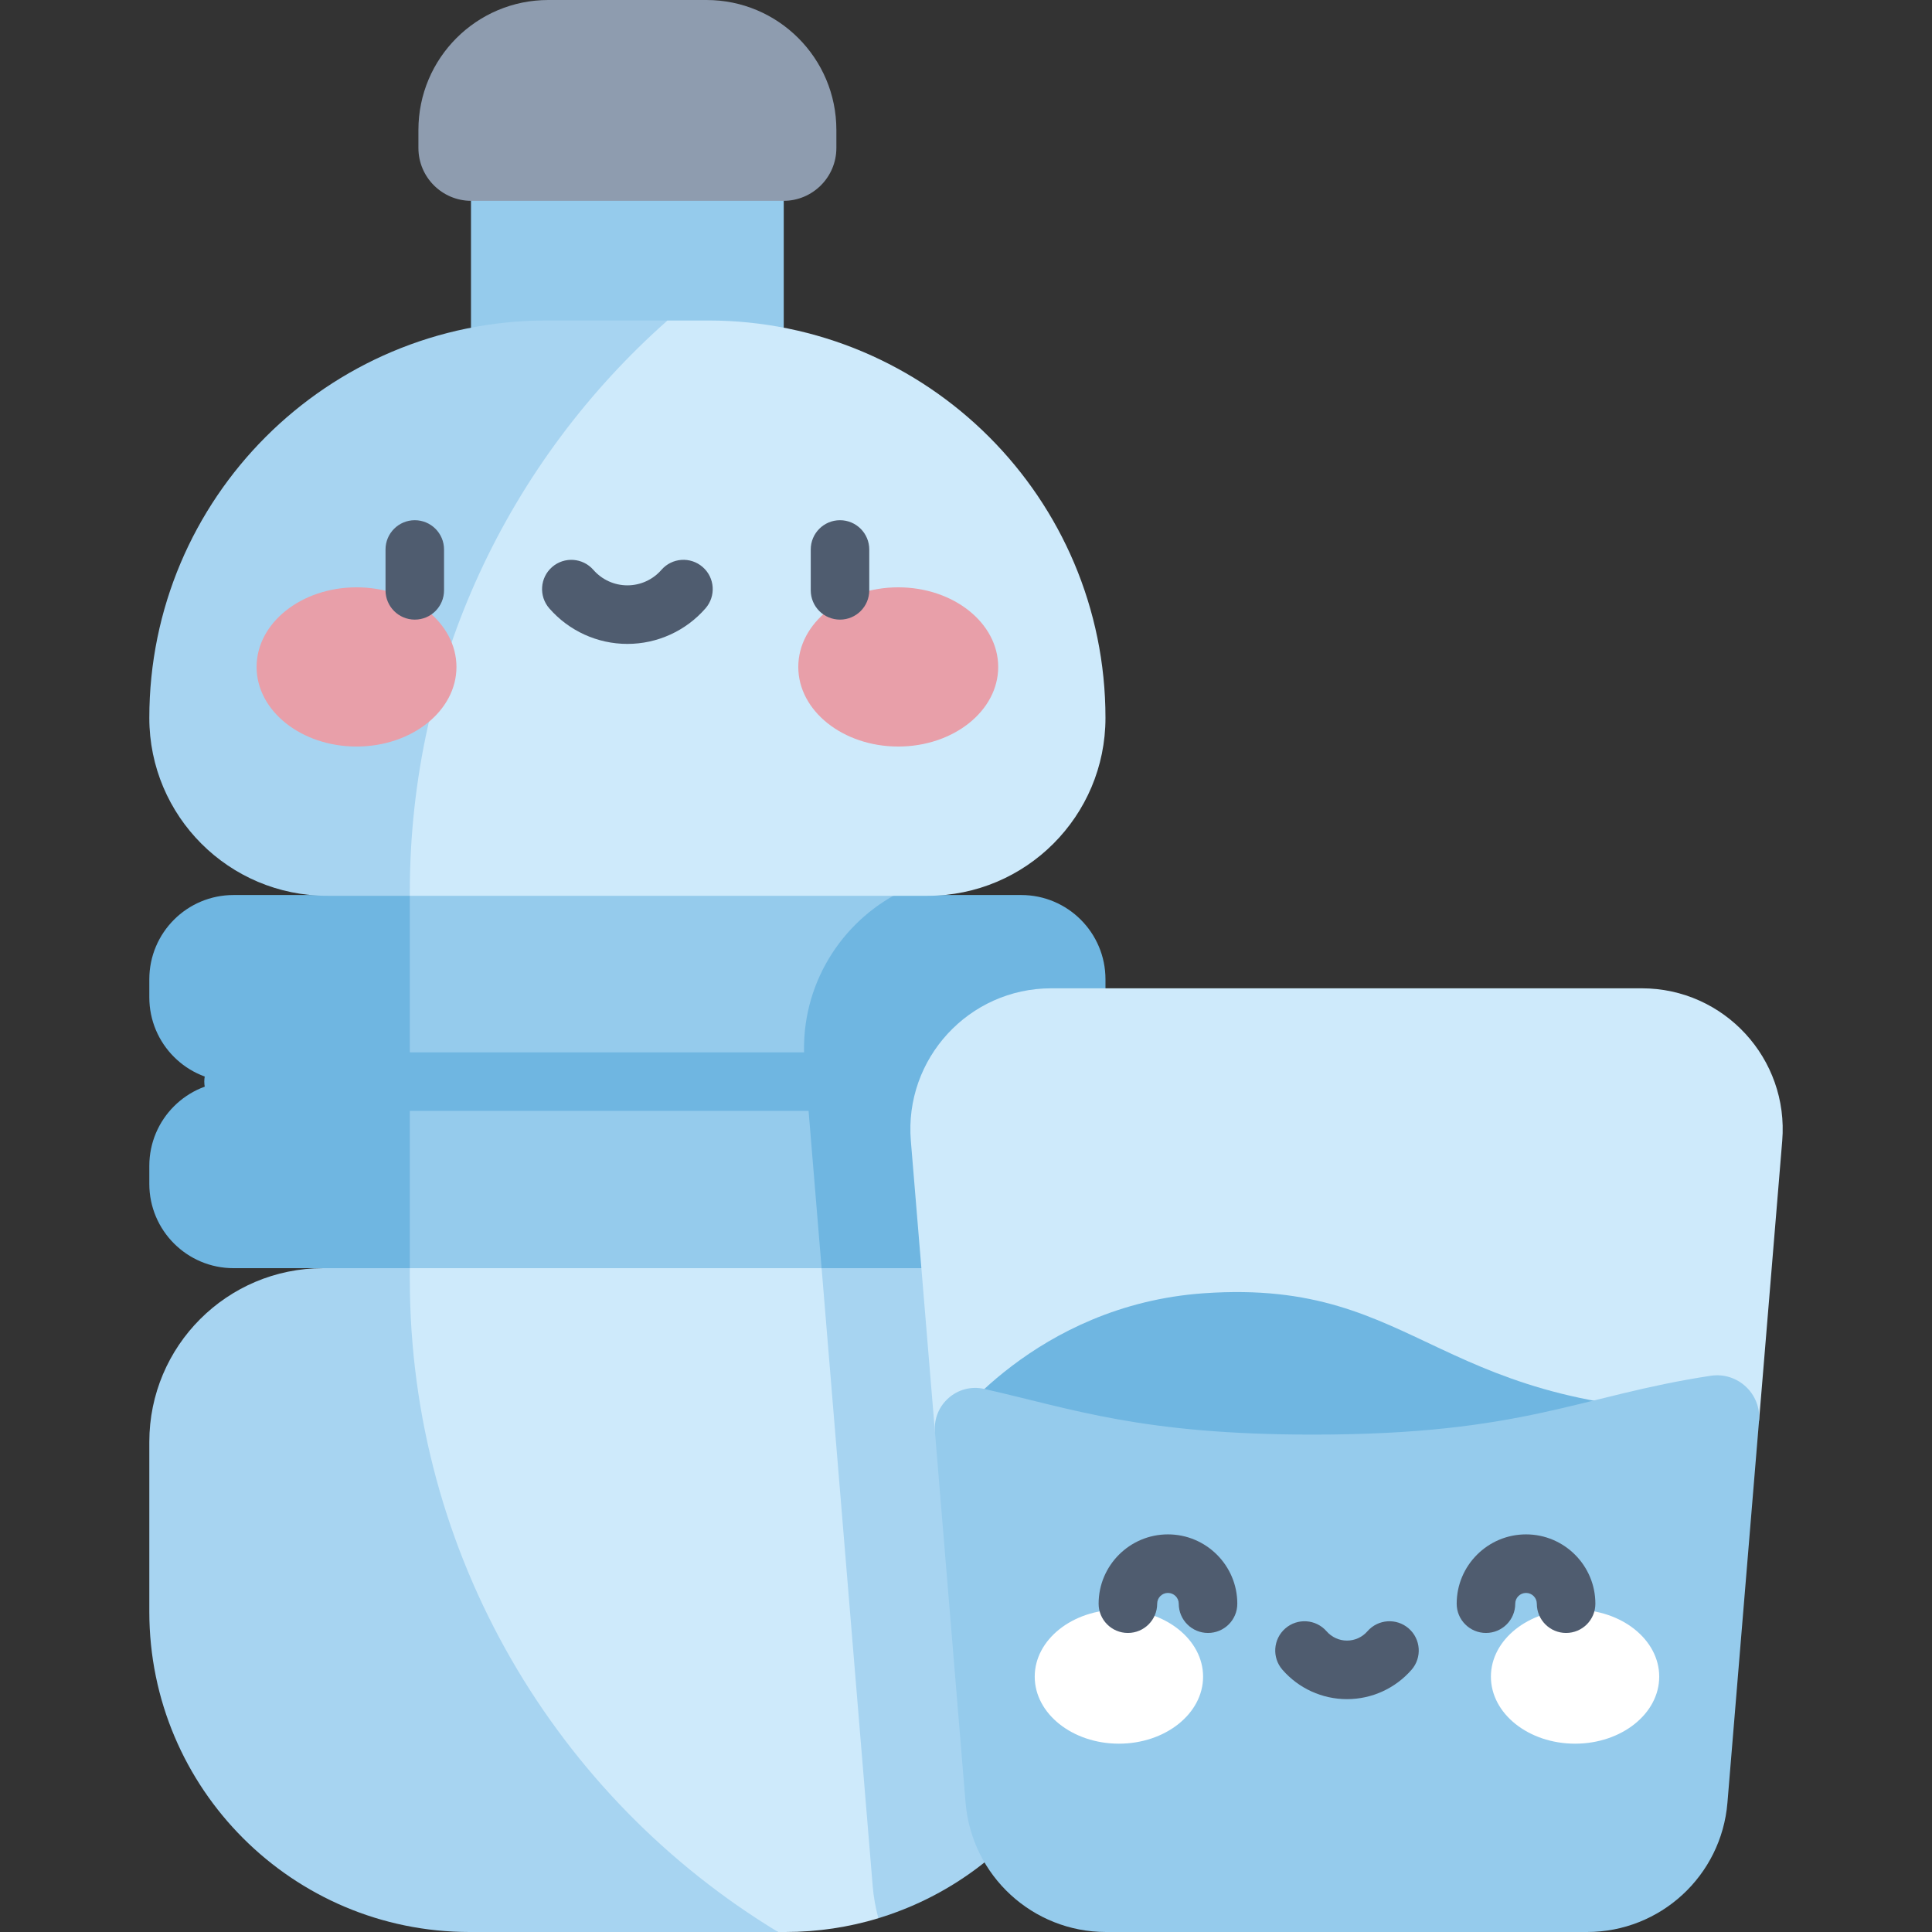 <svg width="42" height="42" viewBox="0 0 42 42" fill="none" xmlns="http://www.w3.org/2000/svg">
<rect x="0" y="0" width="42" height="42" fill="#333333" stroke="none"/>
<g clip-path="url(#clip0_837_4336)">
<path d="M10.239 3.339H17.038V8.04H10.239V3.339Z" fill="#95CBEC"/>
<path d="M17.033 4.366H10.245C9.611 4.366 9.096 3.851 9.096 3.217V2.825C9.096 1.265 10.361 -1.52588e-05 11.921 -1.52588e-05H15.357C16.917 -1.52588e-05 18.182 1.265 18.182 2.825V3.217C18.182 3.851 17.667 4.366 17.033 4.366Z" fill="#8E9CAF"/>
<path d="M18.901 23.513H7.882V27.569L13.391 29.153L18.901 27.569V23.513Z" fill="#95CBEC"/>
<path d="M6.268 23.513H20.958L20.165 19.457L13.639 17.306L7.113 19.457L6.268 23.513Z" fill="#95CBEC"/>
<path d="M22.2 24.149H5.077C4.726 24.149 4.441 23.864 4.441 23.513C4.441 23.162 4.726 22.877 5.077 22.877H22.201C22.552 22.877 22.837 23.162 22.837 23.513C22.837 23.864 22.552 24.149 22.2 24.149Z" fill="#6FB6E1"/>
<path d="M22.201 23.513H17.525L17.861 27.569H22.201C23.212 27.569 24.032 26.748 24.032 25.737V25.345C24.032 24.333 23.212 23.513 22.201 23.513Z" fill="#6FB6E1"/>
<path d="M22.201 19.457H19.45C18.183 20.157 17.363 21.555 17.492 23.108L17.525 23.513H22.201C23.212 23.513 24.032 22.693 24.032 21.681V21.289C24.032 20.278 23.212 19.457 22.201 19.457Z" fill="#6FB6E1"/>
<path d="M8.909 23.513H5.077C4.066 23.513 3.246 24.333 3.246 25.345V25.737C3.246 26.748 4.066 27.569 5.077 27.569H8.909V23.513Z" fill="#6FB6E1"/>
<path d="M8.909 19.457H5.077C4.066 19.457 3.246 20.277 3.246 21.289V21.681C3.246 22.693 4.066 23.513 5.077 23.513H8.909V19.457Z" fill="#6FB6E1"/>
<path d="M14.511 6.967H15.392C20.164 6.967 24.032 10.835 24.032 15.607C24.032 17.742 22.301 19.474 20.165 19.474H8.909L6.077 18.118L9.308 8.579L14.511 6.967Z" fill="#CEEAFB"/>
<path d="M8.909 19.394C8.909 14.447 11.076 10.006 14.511 6.967H11.886C7.114 6.967 3.246 10.835 3.246 15.607C3.246 17.742 4.977 19.474 7.113 19.474H8.909L8.909 19.394Z" fill="#A7D4F1"/>
<path d="M19.096 41.701C18.455 41.895 17.775 42 17.071 42H16.915L11.344 41.216L6.268 30.221L8.909 27.569H17.861L22.072 33.525L19.096 41.701Z" fill="#CEEAFB"/>
<path d="M20.255 27.569H17.861L18.972 41.005C18.992 41.244 19.034 41.476 19.095 41.7C21.952 40.833 24.032 38.179 24.032 35.038V31.346C24.032 29.259 22.341 27.569 20.255 27.569Z" fill="#A7D4F1"/>
<path d="M38.24 30.887L38.333 29.77L38.744 24.801C38.891 23.016 37.482 21.485 35.691 21.485H22.854C21.063 21.485 19.654 23.016 19.801 24.801L20.228 29.96L20.325 31.127L29.273 35.127L38.24 30.887Z" fill="#CEEAFB"/>
<path d="M8.909 27.802V27.569H7.023C4.937 27.569 3.246 29.26 3.246 31.346V35.038C3.246 38.883 6.363 42 10.207 42H16.915C12.116 39.093 8.909 33.822 8.909 27.802Z" fill="#A7D4F1"/>
<path d="M26.174 28.114C22.499 28.369 20.587 31.078 20.587 31.078L23.486 37.398L34.26 36.791L37.999 30.697C31.15 30.814 30.986 27.78 26.174 28.114Z" fill="#6FB6E1"/>
<path d="M34.501 42C36.094 42 37.422 40.778 37.553 39.189L38.24 30.887C38.289 30.298 37.774 29.82 37.19 29.908C34.334 30.341 33.156 31.187 28.547 31.187C24.821 31.187 23.337 30.634 21.397 30.194C20.817 30.062 20.276 30.533 20.325 31.126L20.991 39.189C21.123 40.778 22.45 42 24.044 42H34.501Z" fill="#95CBEC"/>
<path d="M7.751 16.229C8.951 16.229 9.923 15.454 9.923 14.499C9.923 13.543 8.951 12.768 7.751 12.768C6.551 12.768 5.578 13.543 5.578 14.499C5.578 15.454 6.551 16.229 7.751 16.229Z" fill="#E89FA9"/>
<path d="M19.527 16.229C20.727 16.229 21.7 15.454 21.7 14.499C21.7 13.543 20.727 12.768 19.527 12.768C18.327 12.768 17.354 13.543 17.354 14.499C17.354 15.454 18.327 16.229 19.527 16.229Z" fill="#E89FA9"/>
<path d="M9.017 13.47C8.666 13.47 8.381 13.185 8.381 12.833V11.945C8.381 11.594 8.666 11.309 9.017 11.309C9.368 11.309 9.653 11.594 9.653 11.945V12.833C9.653 13.185 9.369 13.47 9.017 13.47Z" fill="#4F5C6F"/>
<path d="M18.261 13.47C17.909 13.47 17.625 13.185 17.625 12.833V11.945C17.625 11.594 17.909 11.309 18.261 11.309C18.612 11.309 18.897 11.594 18.897 11.945V12.833C18.897 13.185 18.612 13.47 18.261 13.47Z" fill="#4F5C6F"/>
<path d="M13.639 13.998C12.988 13.998 12.369 13.716 11.941 13.225C11.71 12.96 11.737 12.558 12.002 12.327C12.267 12.096 12.669 12.124 12.9 12.389C13.087 12.603 13.356 12.725 13.639 12.725C13.922 12.725 14.191 12.603 14.378 12.389C14.609 12.123 15.011 12.096 15.276 12.327C15.541 12.558 15.568 12.96 15.337 13.225C14.909 13.716 14.29 13.998 13.639 13.998Z" fill="#4F5C6F"/>
<path d="M24.324 37.906C25.334 37.906 26.154 37.253 26.154 36.449C26.154 35.644 25.334 34.992 24.324 34.992C23.314 34.992 22.494 35.644 22.494 36.449C22.494 37.253 23.314 37.906 24.324 37.906Z" fill="white"/>
<path d="M34.241 37.906C35.251 37.906 36.07 37.253 36.07 36.449C36.07 35.644 35.251 34.992 34.241 34.992C33.23 34.992 32.411 35.644 32.411 36.449C32.411 37.253 33.23 37.906 34.241 37.906Z" fill="white"/>
<path d="M26.261 35.499C25.91 35.499 25.625 35.215 25.625 34.863C25.625 34.734 25.52 34.629 25.39 34.629C25.261 34.629 25.156 34.734 25.156 34.863C25.156 35.215 24.871 35.499 24.519 35.499C24.168 35.499 23.883 35.215 23.883 34.863C23.883 34.032 24.559 33.356 25.39 33.356C26.221 33.356 26.898 34.032 26.898 34.863C26.898 35.215 26.613 35.499 26.261 35.499Z" fill="#4F5C6F"/>
<path d="M34.045 35.499C33.694 35.499 33.409 35.215 33.409 34.863C33.409 34.734 33.304 34.629 33.175 34.629C33.045 34.629 32.94 34.734 32.94 34.863C32.94 35.215 32.655 35.499 32.304 35.499C31.952 35.499 31.667 35.215 31.667 34.863C31.667 34.032 32.343 33.356 33.175 33.356C34.005 33.356 34.682 34.032 34.682 34.863C34.682 35.215 34.397 35.499 34.045 35.499Z" fill="#4F5C6F"/>
<path d="M29.282 36.938C28.744 36.938 28.233 36.705 27.879 36.299C27.648 36.034 27.676 35.632 27.941 35.401C28.206 35.17 28.608 35.198 28.839 35.463C28.951 35.592 29.113 35.665 29.282 35.665C29.452 35.665 29.614 35.592 29.726 35.463C29.957 35.198 30.359 35.17 30.624 35.401C30.889 35.632 30.917 36.034 30.686 36.299C30.332 36.705 29.82 36.938 29.282 36.938Z" fill="#4F5C6F"/>
</g>
<defs>
<clipPath id="clip0_837_4336">
<rect width="42" height="42" fill="white"/>
</clipPath>
</defs>
</svg>
